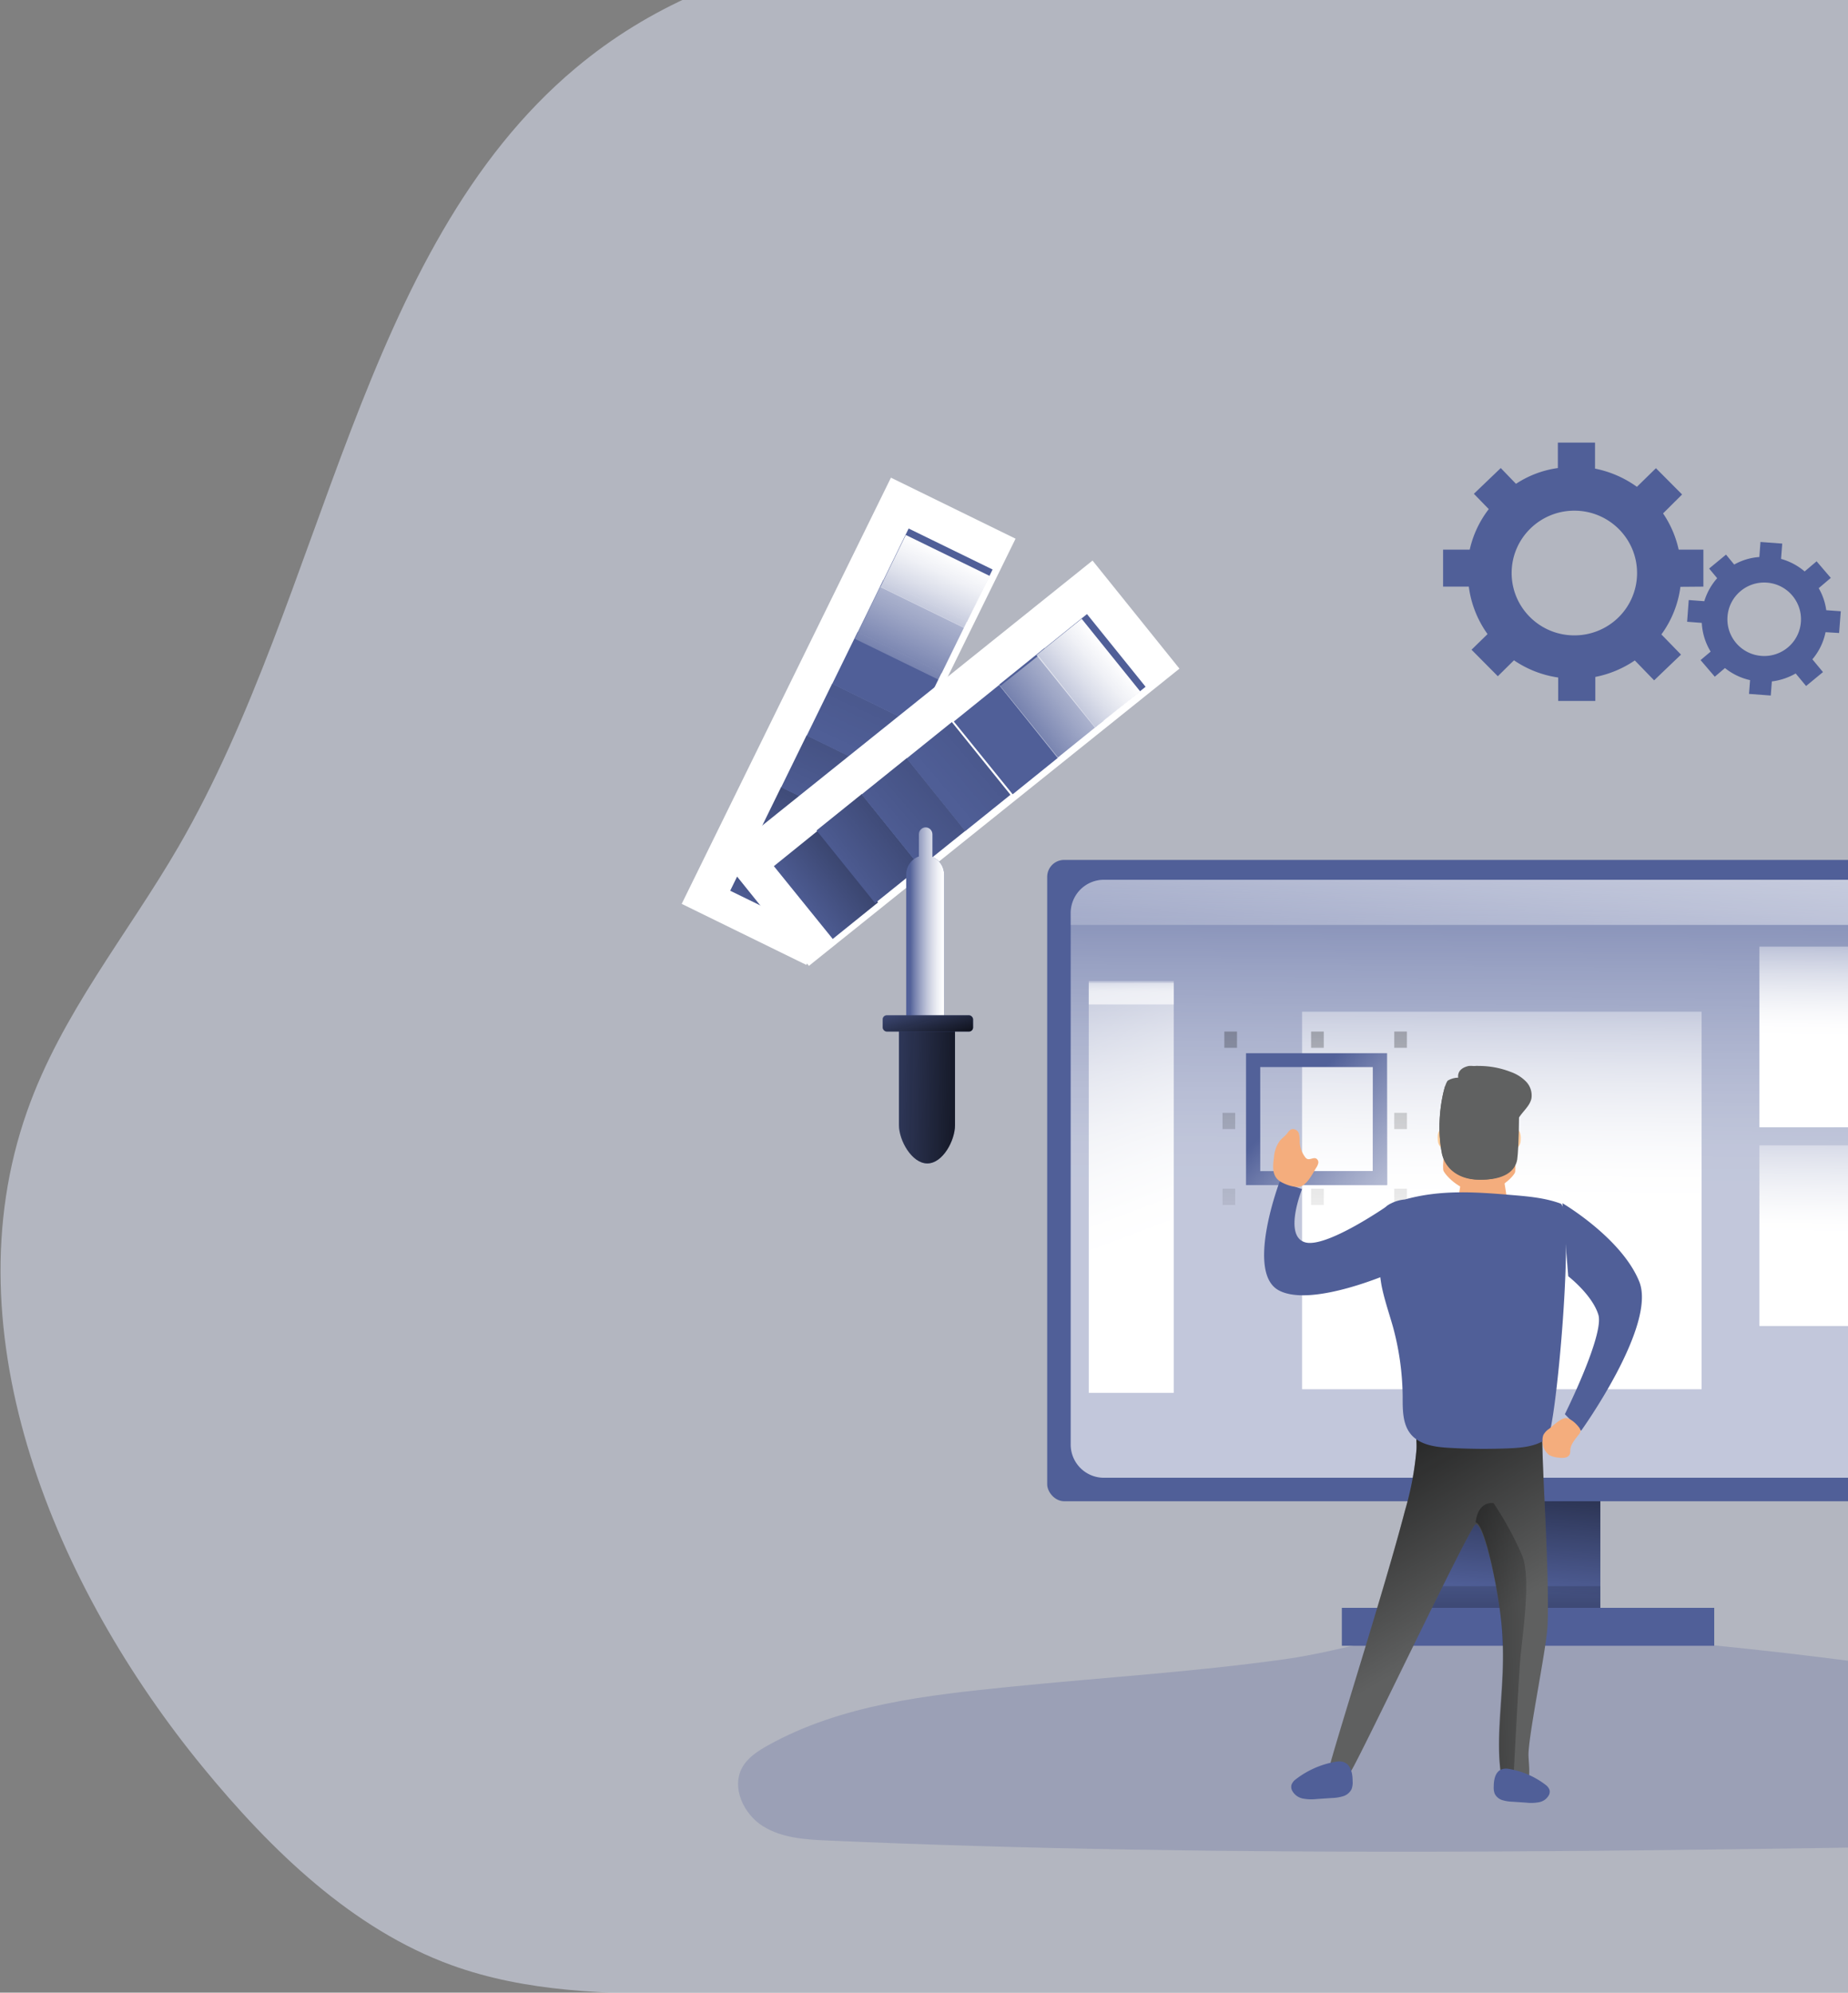 <svg width="1023" height="1103" fill="none" xmlns="http://www.w3.org/2000/svg"><rect width="100%" height="100%" fill="#808080" stroke="none"/><path opacity=".5" d="M318.635 37.694C198.697 138.217 180.111 328.298 98.881 468.527c-28.277 48.795-64.814 92.465-83.877 146.596-43.766 123.903 16.468 264.449 97.089 362.858 38.443 46.949 83.347 89.959 137.677 109.739 41.78 15.22 86.578 15.85 130.555 16.25l770.465 7.93c86.02.87 181.6-2.28 243.45-68.69 42.63-45.732 59.94-112.518 74.64-176.266 18.05-78.331 34.42-163.398 6.32-238.004-32.09-85.358-113.24-133.73-163.65-207.385-81.81-119.332-79.93-299.824-184.11-395.089-48.64-44.462-112.82-61.898-175.357-70.616-117.899-16.46-229.577 14.61-345.358 10.277-98.969-3.699-205.986 2.747-288.09 71.567z" fill="#E7ECFF"/><path opacity=".24" d="M560.078 933.613c-46.449 4.67-94.324 9.806-135.197 32.651-5.471 3.064-11.025 6.678-14.044 12.194-6.057 11.095.818 25.722 11.487 32.402 10.669 6.67 23.832 7.43 36.388 7.98 223.567 9.75 447.469 5.92 671.228 2.12 64.97-1.1 130.98-2.37 193.25-21.242 11.2-3.381 23.5-8.453 27.71-19.506 5.52-14.455-7.06-30.475-21.73-34.976-14.67-4.501-30.33-1.141-45.51.824-52.69 6.826-105.85-3.614-158.31-11.961-102.71-16.315-209.275-29.587-313.304-32.06-35.465-.824-65.753 11.476-100.464 16.337-50.117 7.058-101.115 10.165-151.504 15.237z" fill="#505F98"/><path d="M377.369 500.326l115.829-235.918 68.987 33.782-115.83 235.918-68.986-33.782z" fill="#fff"/><path d="M404.214 493.055l14.113-28.835 46.464 22.683-14.113 28.835-46.464-22.683z" fill="#505F98"/><path d="M404.214 493.055l14.113-28.835 46.464 22.683-14.113 28.835-46.464-22.683z" fill="url(#paint0_linear)"/><path d="M418.329 464.445l14.114-28.835 46.464 22.683-14.114 28.835-46.464-22.683z" fill="#505F98"/><path d="M418.329 464.445l14.114-28.835 46.464 22.683-14.114 28.835-46.464-22.683z" fill="url(#paint1_linear)"/><path d="M432.426 435.826l14.113-28.835 46.465 22.683-14.114 28.835-46.464-22.683z" fill="#505F98"/><path d="M432.426 435.826l14.113-28.835 46.465 22.683-14.114 28.835-46.464-22.683z" fill="url(#paint2_linear)"/><path d="M446.562 407.237l14.114-28.835 46.464 22.683-14.113 28.835-46.465-22.683z" fill="#505F98"/><path d="M446.562 407.237l14.114-28.835 46.464 22.683-14.113 28.835-46.465-22.683z" fill="url(#paint3_linear)"/><path d="M460.668 378.599l14.114-28.835 46.464 22.683-14.114 28.835-46.464-22.683z" fill="#505F98"/><path d="M474.784 350.01l14.113-28.835 46.464 22.683-14.113 28.835-46.464-22.683z" fill="#505F98"/><path d="M488.88 321.391l14.114-28.835 46.464 22.683-14.113 28.835-46.465-22.683z" fill="#505F98"/><path d="M473.196 353.598l14.113-28.835 46.464 22.683-14.113 28.835-46.464-22.683z" fill="url(#paint4_linear)"/><path d="M487.321 324.97l14.113-28.835 46.464 22.682-14.113 28.835-46.464-22.682z" fill="url(#paint5_linear)"/><path fill="#505F98" d="M787.837 818h98.068v82h-98.068z"/><path fill="url(#paint6_linear)" d="M787.837 818h98.068v82h-98.068z"/><rect x="579.693" y="476" width="518.359" height="355" rx="9.37" fill="#505F98"/><path opacity=".65" d="M1081.04 505.438v294.124A18.371 18.371 0 011062.7 818H611.039a18.371 18.371 0 01-12.984-5.418 18.406 18.406 0 01-5.353-13.02V505.438a18.406 18.406 0 015.353-13.02A18.371 18.371 0 01611.039 487H1062.7a18.371 18.371 0 0118.34 18.438z" fill="url(#paint7_linear)"/><path fill="#505F98" d="M742.806 890h206.143v21H742.806z"/><path fill="url(#paint8_linear)" d="M787.837 878h98.068v12h-98.068z"/><path fill-rule="evenodd" clip-rule="evenodd" d="M942.944 304.241v20.474l-12.709.104a57.144 57.144 0 01-10.538 26.362l10.854 11.17-14.879 14.249-10.686-11.022a59.197 59.197 0 01-21.857 9.136V388h-20.57v-12.971a58.032 58.032 0 01-24.47-9.535l-8.936 8.822-14.564-14.669 8.873-8.654a57.66 57.66 0 01-10.37-26.278h-14.247v-20.474h14.753a57.193 57.193 0 0110.538-22.422l-8.24-8.487 14.88-14.25 8.43 8.738a55.948 55.948 0 0123.184-8.738V245h20.571v14.396a59.347 59.347 0 0123.184 10.08l10.538-10.31 14.48 14.543-10.539 10.478a57.759 57.759 0 018.642 20.054h13.678zM836.803 317.15c-.023 19.061 15.5 34.532 34.671 34.555a34.75 34.75 0 0024.577-10.061 34.35 34.35 0 0010.178-24.411c.024-19.061-15.499-34.532-34.671-34.555-19.171-.023-34.731 15.41-34.755 34.472z" fill="#505F98"/><path fill-rule="evenodd" clip-rule="evenodd" d="M1019 338.354l-.92 12.042-7.51-.458a33.607 33.607 0 01-7.29 15.02l5.87 7.063-9.352 7.708-5.759-6.937a34.776 34.776 0 01-13.189 4.396l-.605 7.812-12.041-.896.584-7.625a33.981 33.981 0 01-13.898-6.687l-5.635 4.791-7.867-9.187 5.572-4.708a33.933 33.933 0 01-4.904-15.896l-8.118-.625.898-12.021 8.618.646a34.034 34.034 0 017.116-12.73l-4.445-5.354 9.349-7.708 4.529 5.5a33.018 33.018 0 0113.919-4.167l.626-8.333 12.041.896-.647 8.479a34.41 34.41 0 0113.063 6.937l6.615-5.604 7.85 9.188-6.68 5.687a33.452 33.452 0 014.17 12.188l8.04.583zm-62.7 2.889c-.855 11.193 7.537 20.96 18.749 21.819a20.347 20.347 0 0014.84-4.834 20.28 20.28 0 007.029-13.916c.843-11.193-7.56-20.951-18.772-21.798-11.212-.848-20.991 7.536-21.846 18.729z" fill="#505F98"/><path d="M1081.04 505.513V512H592.702v-6.487a18.518 18.518 0 015.354-13.073 18.335 18.335 0 0112.985-5.44H1062.7c4.88.006 9.55 1.961 12.99 5.434a18.486 18.486 0 015.35 13.079z" fill="url(#paint9_linear)"/><path fill="url(#paint10_linear)" d="M602.709 544h47.033v227h-47.033z"/><path fill="url(#paint11_linear)" d="M720.791 560h221.153v209H720.791z"/><path fill="url(#paint12_linear)" d="M771.826 658h7.005v9h-7.005z"/><path fill="url(#paint13_linear)" d="M771.826 616h7.005v9h-7.005z"/><path fill="url(#paint14_linear)" d="M676.76 658h7.005v9h-7.005z"/><path fill="url(#paint15_linear)" d="M676.76 616h7.005v9h-7.005z"/><path fill="url(#paint16_linear)" d="M771.826 571h7.005v9h-7.005z"/><path fill="url(#paint17_linear)" d="M677.761 571h7.005v9h-7.005z"/><path fill="url(#paint18_linear)" d="M725.794 571h7.005v9h-7.005z"/><path fill="url(#paint19_linear)" d="M725.794 658h7.005v9h-7.005z"/><path fill-rule="evenodd" clip-rule="evenodd" d="M689.769 656h78.054v-73h-78.054v73zm70.192-7.718h-62.33v-57.626h62.33v57.626z" fill="#505F98"/><path fill-rule="evenodd" clip-rule="evenodd" d="M689.769 656h78.054v-73h-78.054v73zm70.192-7.718h-62.33v-57.626h62.33v57.626z" fill="url(#paint20_linear)"/><path fill="url(#paint21_linear)" d="M973.966 524h100.069v100H973.966z"/><path fill="url(#paint22_linear)" d="M973.966 634h100.069v100H973.966z"/><path opacity=".65" fill="url(#paint23_linear)" d="M602.709 543h47.033v13h-47.033z"/><path d="M399.673 474.827l205.128-164.534 48.113 59.825-205.129 164.534-48.112-59.825z" fill="#fff"/><path d="M428.396 479.455l25.068-20.22 32.582 40.287-25.067 20.22-32.583-40.287z" fill="#505F98"/><path d="M428.396 479.455l25.068-20.22 32.582 40.287-25.067 20.22-32.583-40.287z" fill="url(#paint24_linear)"/><path d="M452.014 459.689l25.032-20.129 32.435 40.23-25.032 20.129-32.435-40.23z" fill="#505F98"/><path d="M452.014 459.689l25.032-20.129 32.435 40.23-25.032 20.129-32.435-40.23z" fill="url(#paint25_linear)"/><path d="M476.958 439.761l25.032-20.128 32.435 40.23-25.032 20.128-32.435-40.23z" fill="#505F98"/><path d="M476.958 439.761l25.032-20.128 32.435 40.23-25.032 20.128-32.435-40.23z" fill="url(#paint26_linear)"/><path d="M501.886 419.847l25.032-20.129 32.435 40.23-25.032 20.129-32.435-40.23z" fill="#505F98"/><path d="M501.886 419.847l25.032-20.129 32.435 40.23-25.032 20.129-32.435-40.23z" fill="url(#paint27_linear)"/><path d="M528.006 399.389l25.067-20.22 32.583 40.287-25.068 20.22-32.582-40.287zm25.08-20.399l25.067-20.22 32.583 40.287-25.068 20.22-32.582-40.287z" fill="#505F98"/><path d="M576.693 360.051l25.033-20.128 32.434 40.23-25.032 20.129-32.435-40.231z" fill="#505F98"/><path d="M606.712 403.218L585.613 420l-31.938-40.218L574.774 363l31.938 40.218z" fill="url(#paint28_linear)"/><path d="M573.736 362.648l25.032-20.129 32.435 40.23-25.032 20.129-32.435-40.23z" fill="url(#paint29_linear)"/><path d="M522.653 484.15V607h-21.014V484.15c0-4.54 2.818-8.58 7.018-10.061v-12.264c0-2.113 1.676-3.825 3.743-3.825 2.068 0 3.744 1.712 3.744 3.825v12.472c3.919 1.638 6.487 5.526 6.509 9.853z" fill="#505F98"/><path d="M522.653 484.15V607h-21.014V484.15c0-4.54 2.818-8.58 7.018-10.061v-12.264c0-2.113 1.676-3.825 3.743-3.825 2.068 0 3.744 1.712 3.744 3.825v12.472c3.919 1.638 6.487 5.526 6.509 9.853z" fill="url(#paint30_linear)"/><rect x="488.63" y="562" width="50.035" height="9" rx="2.245" fill="#505F98"/><path d="M513.335 644c-8.572 0-15.699-12.815-15.699-21.366V566h31.022v56.634c0 8.551-6.771 21.366-15.323 21.366z" fill="#505F98"/><rect x="488.63" y="562" width="50.035" height="9" rx="2.245" fill="url(#paint31_linear)"/><path d="M513.335 644c-8.572 0-15.699-12.634-15.699-21.063V571h31.022v51.937c0 8.429-6.771 21.063-15.323 21.063z" fill="url(#paint32_linear)"/><path d="M713.428 704c-.674-3.564-1.099-8.61.194-8.957 2.729-.768-.194 8.957-.194 8.957z" fill="#28353D"/><path d="M856.687 899.507c-.486 12.595-10.249 58.881-10.566 71.497 0 4.198 1.12 10.643-.232 14.694-2.789 8.586-12.678 7.41-13.967 2.351l-.486-2.519c-4.586-24.518 2.789-52.332 0-84.344-1.67-19.543-9.446-57.223-14.538-57.475-2.684 0-63.942 129.14-69.267 137.096-2.62 4.01-9.994 3.38-13.565 6.613-3.571 3.232 29.752-97.905 43.719-151.35a169.211 169.211 0 006.339-33.818c.38-6.612-1.754-8.837 4.353-10.789 4.226-1.344 10.079-.966 14.601-1.281 4.924-.378 50.714-.462 50.714 2.771-.444 17.549 4.078 77.459 2.895 106.554z" fill="#606161"/><path d="M856.687 899.507c-.486 12.595-10.249 58.881-10.566 71.497 0 4.198 1.12 10.643-.232 14.694-2.789 8.586-12.678 7.41-13.967 2.351l-.486-2.519c-4.586-24.518 2.789-52.332 0-84.344-1.67-19.543-9.446-57.223-14.538-57.475-2.684 0-63.942 129.14-69.267 137.096-2.62 4.01-9.994 3.38-13.565 6.613-3.571 3.232 29.752-97.905 43.719-151.35a169.211 169.211 0 006.339-33.818c.38-6.612-1.754-8.837 4.353-10.789 4.226-1.344 10.079-.966 14.601-1.281 4.924-.378 50.714-.462 50.714 2.771-.444 17.549 4.078 77.459 2.895 106.554z" fill="url(#paint33_linear)"/><path d="M802.614 631.148c-.385-3.985-2.268-6.148-4.108-6.148-1.84 0-2.974 2.12-2.588 6.148.087 2.974 2.331 5.449 5.305 5.852 1.861 0 1.797-1.866 1.391-5.852zm32.394.011c.25-3.993 2.086-6.159 3.985-6.159 1.9 0 3.131 2.124 2.839 6.159-.027 3.014-2.272 5.528-5.218 5.841-1.878 0-1.899-1.848-1.606-5.841z" fill="#FFCD9C"/><path d="M838.732 648.672c-.259 2.105-9.174 11.328-19.319 11.328-10.146 0-18.521-8.423-20.291-11.792-1.77-3.369 5.353-46.703 9.476-50.324 4.123-3.622 20.831-1.243 22.234.674 3.367 4.527 9.001 41.712 7.9 50.114z" fill="#F4AD7D"/><path d="M834.538 615.977c-1.379.662-6.795-13.135-7.931-15.452-1.136-2.317-.953-4.696.426-5.358 1.38-.662 3.408.704 4.544 3 1.136 2.296 4.32 17.169 2.961 17.81zm-30.37-.99c-1.431-.486 2.357-14.808 3.183-17.284.826-2.475 2.68-4.104 4.03-3.617 1.35.487 1.914 2.898 1.088 5.395-.826 2.496-6.951 15.993-8.301 15.506z" fill="#FFCD9C"/><path d="M809.845 647h21.763l3.262 20.622c-11.856 6.383-18.769 5.679-28.02-1.408L809.845 647z" fill="#F4AD7D"/><path d="M818.859 651.13c0-.38.905-.7 2.001-.7 1.096 0 2.001.32 2.001.7 0 .38-.881.44-2.001.44-1.12 0-2.001-.04-2.001-.44z" fill="#F4AD7D"/><path d="M839.892 641.808c.824-4.914 2.168-40.1-1.128-44.757-3.295-4.657-23.023-7.67-26.015-6.943-6.699 1.623-5.528 6.409-5.528 6.409-1.991.03-3.941.567-5.659 1.559-2.298 1.539-7.132 23.714-3.273 40.484 1.734 7.542 8.563 14.1 20.357 14.421 14.525.384 20.248-5.085 21.246-11.173z" fill="#606161"/><path d="M812.831 591.762a7.47 7.47 0 015.599-1.721 48.531 48.531 0 0117.935 3.335 22.165 22.165 0 018.42 5.332 11.027 11.027 0 012.968 9.326c-1.053 5.013-6.315 8.114-8.042 12.936-1.389 3.867-.399 7.605-.357 11.493a58.54 58.54 0 01-.674 9.389c-.968 6.054-6.504 11.492-20.713 11.131-11.451-.319-18.082-6.84-19.766-14.339a82.954 82.954 0 011.747-37.429 81.939 81.939 0 0018.819 2.124 80.43 80.43 0 0019.934-2.337c1.116 6.501 1.095 19.522.737 29.251" fill="#606161"/><path d="M777.702 663.954a20.644 20.644 0 00-9.625 3.326c-4.938 3.891-5.313 11.15-5.23 17.468a148.257 148.257 0 001.813 26.149c1.479 7.929 4.167 15.544 6.375 23.305a151.496 151.496 0 015.438 38.764c0 7.196-.125 15.104 4.354 20.731 4.896 6.109 13.563 7.301 21.355 7.741 11.063.648 22.167.732 33.23.271 7.417-.334 15.313-1.066 21.188-5.627 4.687-3.64 15.667-126.794 7.146-129.911-8.521-3.117-17.688-3.912-26.73-4.665-20.271-1.715-39.355-3.075-59.314 2.448z" fill="#505F98"/><path d="M841.521 919.291c-1.087 13.964-3.678 64.709-3.678 64.709l-6.605-.23c-4.536-24.38 2.759-52.038 0-83.871-1.652-19.434-9.344-56.903-14.381-57.153 1.505-12.525 9.97-10.646 9.97-10.646a182.977 182.977 0 0115.865 29.078c5.037 13.192-.063 44.085-1.171 58.113z" fill="url(#paint34_linear)"/><path d="M717.164 985.024a6.529 6.529 0 00-2.252 3.001 4.614 4.614 0 00.271 2.94 8.572 8.572 0 005.985 4.585c2.576.49 5.214.581 7.819.268l8.341-.556a23.348 23.348 0 006.255-1.007 7.664 7.664 0 004.629-3.947c.492-1.392.683-2.87.563-4.339 0-6.805-2.418-12.335-9.967-10.67a50.018 50.018 0 00-21.644 9.725zm138.538 3.039a5.949 5.949 0 012.068 2.734c.214.885.13 1.814-.24 2.649-1.063 2.138-3.092 3.668-5.483 4.133a23.145 23.145 0 01-7.159.255l-7.572-.509a21.449 21.449 0 01-5.68-.89 6.955 6.955 0 01-4.221-3.582 9.478 9.478 0 01-.522-3.921c0-6.147 2.176-11.212 9.117-9.644a45.857 45.857 0 0119.692 8.775zM864.89 666s32.716 19.163 42.542 43.389c9.825 24.225-32.18 82.611-32.18 82.611l-8.989-9.186s21.925-44.055 18.536-55.074c-3.39-11.019-16.669-21.288-16.669-21.288L864.89 666zm-93.064 37.859s-45.489 20.381-63.973 10.379c-18.485-10.001.545-60.238.545-60.238l12.379 4.202s-10.344 25.613 1.49 29.416c11.834 3.803 47.293-21.18 47.293-21.18l2.266 37.421z" fill="#505F98"/><path d="M857.466 790.976a9.156 9.156 0 00-3.085 3.321 7.554 7.554 0 00-.453 3.522c-.079 2.89 1.235 5.66 3.581 7.548a12.823 12.823 0 005.394 1.49c1.163.191 2.353.191 3.516 0 1.187-.211 2.178-.969 2.632-2.013a7.54 7.54 0 00.194-2.013c.151-3.321 2.654-6.038 4.725-8.755.5-.525.823-1.176.927-1.872a3.303 3.303 0 00-.819-2.113c-1.403-1.892-4.876-5.374-7.659-5.073-2.783.302-6.795 4.308-8.953 5.958zM728.585 646.435a6.945 6.945 0 001.187-2.737c.151-1.015-.386-2.011-1.341-2.487-1.516-.564-3.317.919-4.811.293a3.29 3.29 0 01-1.231-1.129 15.29 15.29 0 01-2.922-8.232 15.936 15.936 0 00-.439-4.68c-.445-1.577-2.028-2.614-3.736-2.445-1.406.313-2.197 1.671-3.076 2.758-.878 1.087-2.636 2.382-3.779 3.74a17.891 17.891 0 00-3.23 9.382c-.615 4.179-1.01 8.963 2.066 11.972 2.373 2.319 9.601 5.057 12.919 3.824 3.669-1.379 6.548-7.25 8.393-10.259z" fill="#F4AD7D"/><defs><linearGradient id="paint0_linear" x1="528.402" y1="560.166" x2="593.156" y2="431.6" gradientUnits="userSpaceOnUse"><stop stop-color="#010101" stop-opacity=".01"/><stop offset=".95" stop-color="#010101"/></linearGradient><linearGradient id="paint1_linear" x1="583.563" y1="556.365" x2="676.417" y2="374.775" gradientUnits="userSpaceOnUse"><stop stop-color="#010101" stop-opacity=".01"/><stop offset=".95" stop-color="#010101"/></linearGradient><linearGradient id="paint2_linear" x1="703.545" y1="565.092" x2="840.899" y2="254.948" gradientUnits="userSpaceOnUse"><stop stop-color="#010101" stop-opacity=".01"/><stop offset=".95" stop-color="#010101"/></linearGradient><linearGradient id="paint3_linear" x1="831.379" y1="581.583" x2="1036.31" y2="134.178" gradientUnits="userSpaceOnUse"><stop stop-color="#010101" stop-opacity=".01"/><stop offset=".36" stop-color="#010101" stop-opacity=".36"/><stop offset=".95" stop-color="#010101"/></linearGradient><linearGradient id="paint4_linear" x1="682.726" y1="476.564" x2="799.885" y2="234.969" gradientUnits="userSpaceOnUse"><stop stop-color="#fff" stop-opacity=".01"/><stop offset=".07" stop-color="#fff" stop-opacity=".22"/><stop offset=".16" stop-color="#fff" stop-opacity=".45"/><stop offset=".25" stop-color="#fff" stop-opacity=".65"/><stop offset=".33" stop-color="#fff" stop-opacity=".8"/><stop offset=".4" stop-color="#fff" stop-opacity=".91"/><stop offset=".46" stop-color="#fff" stop-opacity=".98"/><stop offset=".51" stop-color="#fff"/></linearGradient><linearGradient id="paint5_linear" x1="604.65" y1="423.444" x2="668.846" y2="287.555" gradientUnits="userSpaceOnUse"><stop stop-color="#fff" stop-opacity=".01"/><stop offset=".07" stop-color="#fff" stop-opacity=".22"/><stop offset=".16" stop-color="#fff" stop-opacity=".45"/><stop offset=".25" stop-color="#fff" stop-opacity=".65"/><stop offset=".33" stop-color="#fff" stop-opacity=".8"/><stop offset=".4" stop-color="#fff" stop-opacity=".91"/><stop offset=".46" stop-color="#fff" stop-opacity=".98"/><stop offset=".51" stop-color="#fff"/></linearGradient><linearGradient id="paint6_linear" x1="909.972" y1="886.322" x2="920.393" y2="759.584" gradientUnits="userSpaceOnUse"><stop stop-color="#010101" stop-opacity=".01"/><stop offset=".95" stop-color="#010101"/></linearGradient><linearGradient id="paint7_linear" x1="508.259" y1="423.517" x2="505.544" y2="873.071" gradientUnits="userSpaceOnUse"><stop stop-color="#fff" stop-opacity=".01"/><stop offset=".07" stop-color="#fff" stop-opacity=".22"/><stop offset=".16" stop-color="#fff" stop-opacity=".45"/><stop offset=".25" stop-color="#fff" stop-opacity=".65"/><stop offset=".33" stop-color="#fff" stop-opacity=".8"/><stop offset=".4" stop-color="#fff" stop-opacity=".91"/><stop offset=".46" stop-color="#fff" stop-opacity=".98"/><stop offset=".51" stop-color="#fff"/></linearGradient><linearGradient id="paint8_linear" x1="254.605" y1="861.073" x2="254.705" y2="1003.31" gradientUnits="userSpaceOnUse"><stop stop-color="#010101" stop-opacity=".01"/><stop offset=".95" stop-color="#010101"/></linearGradient><linearGradient id="paint9_linear" x1="1407.02" y1="606.966" x2="1441.2" y2="199.855" gradientUnits="userSpaceOnUse"><stop stop-color="#fff" stop-opacity=".01"/><stop offset=".07" stop-color="#fff" stop-opacity=".22"/><stop offset=".16" stop-color="#fff" stop-opacity=".45"/><stop offset=".25" stop-color="#fff" stop-opacity=".65"/><stop offset=".33" stop-color="#fff" stop-opacity=".8"/><stop offset=".4" stop-color="#fff" stop-opacity=".91"/><stop offset=".46" stop-color="#fff" stop-opacity=".98"/><stop offset=".51" stop-color="#fff"/></linearGradient><linearGradient id="paint10_linear" x1="580.138" y1="496.87" x2="718.145" y2="865.142" gradientUnits="userSpaceOnUse"><stop stop-color="#fff" stop-opacity=".01"/><stop offset=".07" stop-color="#fff" stop-opacity=".22"/><stop offset=".16" stop-color="#fff" stop-opacity=".45"/><stop offset=".25" stop-color="#fff" stop-opacity=".65"/><stop offset=".33" stop-color="#fff" stop-opacity=".8"/><stop offset=".4" stop-color="#fff" stop-opacity=".91"/><stop offset=".46" stop-color="#fff" stop-opacity=".98"/><stop offset=".51" stop-color="#fff"/></linearGradient><linearGradient id="paint11_linear" x1="683.668" y1="519.99" x2="680.343" y2="802.698" gradientUnits="userSpaceOnUse"><stop stop-color="#fff" stop-opacity=".01"/><stop offset=".07" stop-color="#fff" stop-opacity=".22"/><stop offset=".16" stop-color="#fff" stop-opacity=".45"/><stop offset=".25" stop-color="#fff" stop-opacity=".65"/><stop offset=".33" stop-color="#fff" stop-opacity=".8"/><stop offset=".4" stop-color="#fff" stop-opacity=".91"/><stop offset=".46" stop-color="#fff" stop-opacity=".98"/><stop offset=".51" stop-color="#fff"/></linearGradient><linearGradient id="paint12_linear" x1="999.503" y1="711.704" x2="1018.69" y2="133.785" gradientUnits="userSpaceOnUse"><stop stop-color="#010101" stop-opacity=".01"/><stop offset=".95" stop-color="#010101"/></linearGradient><linearGradient id="paint13_linear" x1="998.651" y1="712.045" x2="1017.84" y2="134.125" gradientUnits="userSpaceOnUse"><stop stop-color="#010101" stop-opacity=".01"/><stop offset=".95" stop-color="#010101"/></linearGradient><linearGradient id="paint14_linear" x1="904.471" y1="709.354" x2="923.688" y2="131.435" gradientUnits="userSpaceOnUse"><stop stop-color="#010101" stop-opacity=".01"/><stop offset=".95" stop-color="#010101"/></linearGradient><linearGradient id="paint15_linear" x1="903.62" y1="709.694" x2="922.836" y2="131.776" gradientUnits="userSpaceOnUse"><stop stop-color="#010101" stop-opacity=".01"/><stop offset=".95" stop-color="#010101"/></linearGradient><linearGradient id="paint16_linear" x1="997.712" y1="713.545" x2="1016.93" y2="135.627" gradientUnits="userSpaceOnUse"><stop stop-color="#010101" stop-opacity=".01"/><stop offset=".95" stop-color="#010101"/></linearGradient><linearGradient id="paint17_linear" x1="903.682" y1="711.236" x2="922.869" y2="133.317" gradientUnits="userSpaceOnUse"><stop stop-color="#010101" stop-opacity=".01"/><stop offset=".95" stop-color="#010101"/></linearGradient><linearGradient id="paint18_linear" x1="951.672" y1="712.396" x2="970.888" y2="134.499" gradientUnits="userSpaceOnUse"><stop stop-color="#010101" stop-opacity=".01"/><stop offset=".95" stop-color="#010101"/></linearGradient><linearGradient id="paint19_linear" x1="953.488" y1="709.843" x2="972.704" y2="131.925" gradientUnits="userSpaceOnUse"><stop stop-color="#010101" stop-opacity=".01"/><stop offset=".95" stop-color="#010101"/></linearGradient><linearGradient id="paint20_linear" x1="608.41" y1="724.399" x2="840.642" y2="941.094" gradientUnits="userSpaceOnUse"><stop stop-color="#fff" stop-opacity=".01"/><stop offset=".07" stop-color="#fff" stop-opacity=".22"/><stop offset=".16" stop-color="#fff" stop-opacity=".45"/><stop offset=".25" stop-color="#fff" stop-opacity=".65"/><stop offset=".33" stop-color="#fff" stop-opacity=".8"/><stop offset=".4" stop-color="#fff" stop-opacity=".91"/><stop offset=".46" stop-color="#fff" stop-opacity=".98"/><stop offset=".51" stop-color="#fff"/></linearGradient><linearGradient id="paint21_linear" x1="957.277" y1="504.864" x2="955.492" y2="640.026" gradientUnits="userSpaceOnUse"><stop stop-color="#fff" stop-opacity=".01"/><stop offset=".07" stop-color="#fff" stop-opacity=".22"/><stop offset=".16" stop-color="#fff" stop-opacity=".45"/><stop offset=".25" stop-color="#fff" stop-opacity=".65"/><stop offset=".33" stop-color="#fff" stop-opacity=".8"/><stop offset=".4" stop-color="#fff" stop-opacity=".91"/><stop offset=".46" stop-color="#fff" stop-opacity=".98"/><stop offset=".51" stop-color="#fff"/></linearGradient><linearGradient id="paint22_linear" x1="957.277" y1="614.864" x2="955.492" y2="750.026" gradientUnits="userSpaceOnUse"><stop stop-color="#fff" stop-opacity=".01"/><stop offset=".07" stop-color="#fff" stop-opacity=".22"/><stop offset=".16" stop-color="#fff" stop-opacity=".45"/><stop offset=".25" stop-color="#fff" stop-opacity=".65"/><stop offset=".33" stop-color="#fff" stop-opacity=".8"/><stop offset=".4" stop-color="#fff" stop-opacity=".91"/><stop offset=".46" stop-color="#fff" stop-opacity=".98"/><stop offset=".51" stop-color="#fff"/></linearGradient><linearGradient id="paint23_linear" x1="593.437" y1="540.281" x2="593.419" y2="558.481" gradientUnits="userSpaceOnUse"><stop stop-color="#fff" stop-opacity=".01"/><stop offset=".07" stop-color="#fff" stop-opacity=".22"/><stop offset=".16" stop-color="#fff" stop-opacity=".45"/><stop offset=".25" stop-color="#fff" stop-opacity=".65"/><stop offset=".33" stop-color="#fff" stop-opacity=".8"/><stop offset=".4" stop-color="#fff" stop-opacity=".91"/><stop offset=".46" stop-color="#fff" stop-opacity=".98"/><stop offset=".51" stop-color="#fff"/></linearGradient><linearGradient id="paint24_linear" x1="512.736" y1="593.052" x2="626.167" y2="503.635" gradientUnits="userSpaceOnUse"><stop stop-color="#010101" stop-opacity=".01"/><stop offset=".95" stop-color="#010101"/></linearGradient><linearGradient id="paint25_linear" x1="562.575" y1="612.988" x2="723.852" y2="487.867" gradientUnits="userSpaceOnUse"><stop stop-color="#010101" stop-opacity=".01"/><stop offset=".95" stop-color="#010101"/></linearGradient><linearGradient id="paint26_linear" x1="667.519" y1="671.751" x2="923.684" y2="449.028" gradientUnits="userSpaceOnUse"><stop stop-color="#010101" stop-opacity=".01"/><stop offset=".95" stop-color="#010101"/></linearGradient><linearGradient id="paint27_linear" x1="776.279" y1="740.865" x2="1151.96" y2="422.45" gradientUnits="userSpaceOnUse"><stop stop-color="#010101" stop-opacity=".01"/><stop offset=".36" stop-color="#010101" stop-opacity=".36"/><stop offset=".95" stop-color="#010101"/></linearGradient><linearGradient id="paint28_linear" x1="624.537" y1="503.751" x2="807.477" y2="372.322" gradientUnits="userSpaceOnUse"><stop stop-color="#fff" stop-opacity=".01"/><stop offset=".07" stop-color="#fff" stop-opacity=".22"/><stop offset=".16" stop-color="#fff" stop-opacity=".45"/><stop offset=".25" stop-color="#fff" stop-opacity=".65"/><stop offset=".33" stop-color="#fff" stop-opacity=".8"/><stop offset=".4" stop-color="#fff" stop-opacity=".91"/><stop offset=".46" stop-color="#fff" stop-opacity=".98"/><stop offset=".51" stop-color="#fff"/></linearGradient><linearGradient id="paint29_linear" x1="638.151" y1="501.517" x2="754.009" y2="405.658" gradientUnits="userSpaceOnUse"><stop stop-color="#fff" stop-opacity=".01"/><stop offset=".07" stop-color="#fff" stop-opacity=".22"/><stop offset=".16" stop-color="#fff" stop-opacity=".45"/><stop offset=".25" stop-color="#fff" stop-opacity=".65"/><stop offset=".33" stop-color="#fff" stop-opacity=".8"/><stop offset=".4" stop-color="#fff" stop-opacity=".91"/><stop offset=".46" stop-color="#fff" stop-opacity=".98"/><stop offset=".51" stop-color="#fff"/></linearGradient><linearGradient id="paint30_linear" x1="503.738" y1="667.745" x2="541.923" y2="667.767" gradientUnits="userSpaceOnUse"><stop stop-color="#fff" stop-opacity=".01"/><stop offset=".07" stop-color="#fff" stop-opacity=".22"/><stop offset=".16" stop-color="#fff" stop-opacity=".45"/><stop offset=".25" stop-color="#fff" stop-opacity=".65"/><stop offset=".33" stop-color="#fff" stop-opacity=".8"/><stop offset=".4" stop-color="#fff" stop-opacity=".91"/><stop offset=".46" stop-color="#fff" stop-opacity=".98"/><stop offset=".51" stop-color="#fff"/></linearGradient><linearGradient id="paint31_linear" x1="430.446" y1="570.2" x2="442.097" y2="608.932" gradientUnits="userSpaceOnUse"><stop stop-color="#010101" stop-opacity=".01"/><stop offset=".95" stop-color="#010101"/></linearGradient><linearGradient id="paint32_linear" x1="455.244" y1="718.933" x2="556.146" y2="720.976" gradientUnits="userSpaceOnUse"><stop stop-color="#010101" stop-opacity=".01"/><stop offset=".95" stop-color="#010101"/></linearGradient><linearGradient id="paint33_linear" x1="858.015" y1="876.512" x2="761.922" y2="711.732" gradientUnits="userSpaceOnUse"><stop stop-color="#010101" stop-opacity=".01"/><stop offset=".95" stop-color="#010101"/></linearGradient><linearGradient id="paint34_linear" x1="859.037" y1="414.892" x2="686.151" y2="419.761" gradientUnits="userSpaceOnUse"><stop stop-color="#010101" stop-opacity=".01"/><stop offset=".95" stop-color="#010101"/></linearGradient></defs></svg>